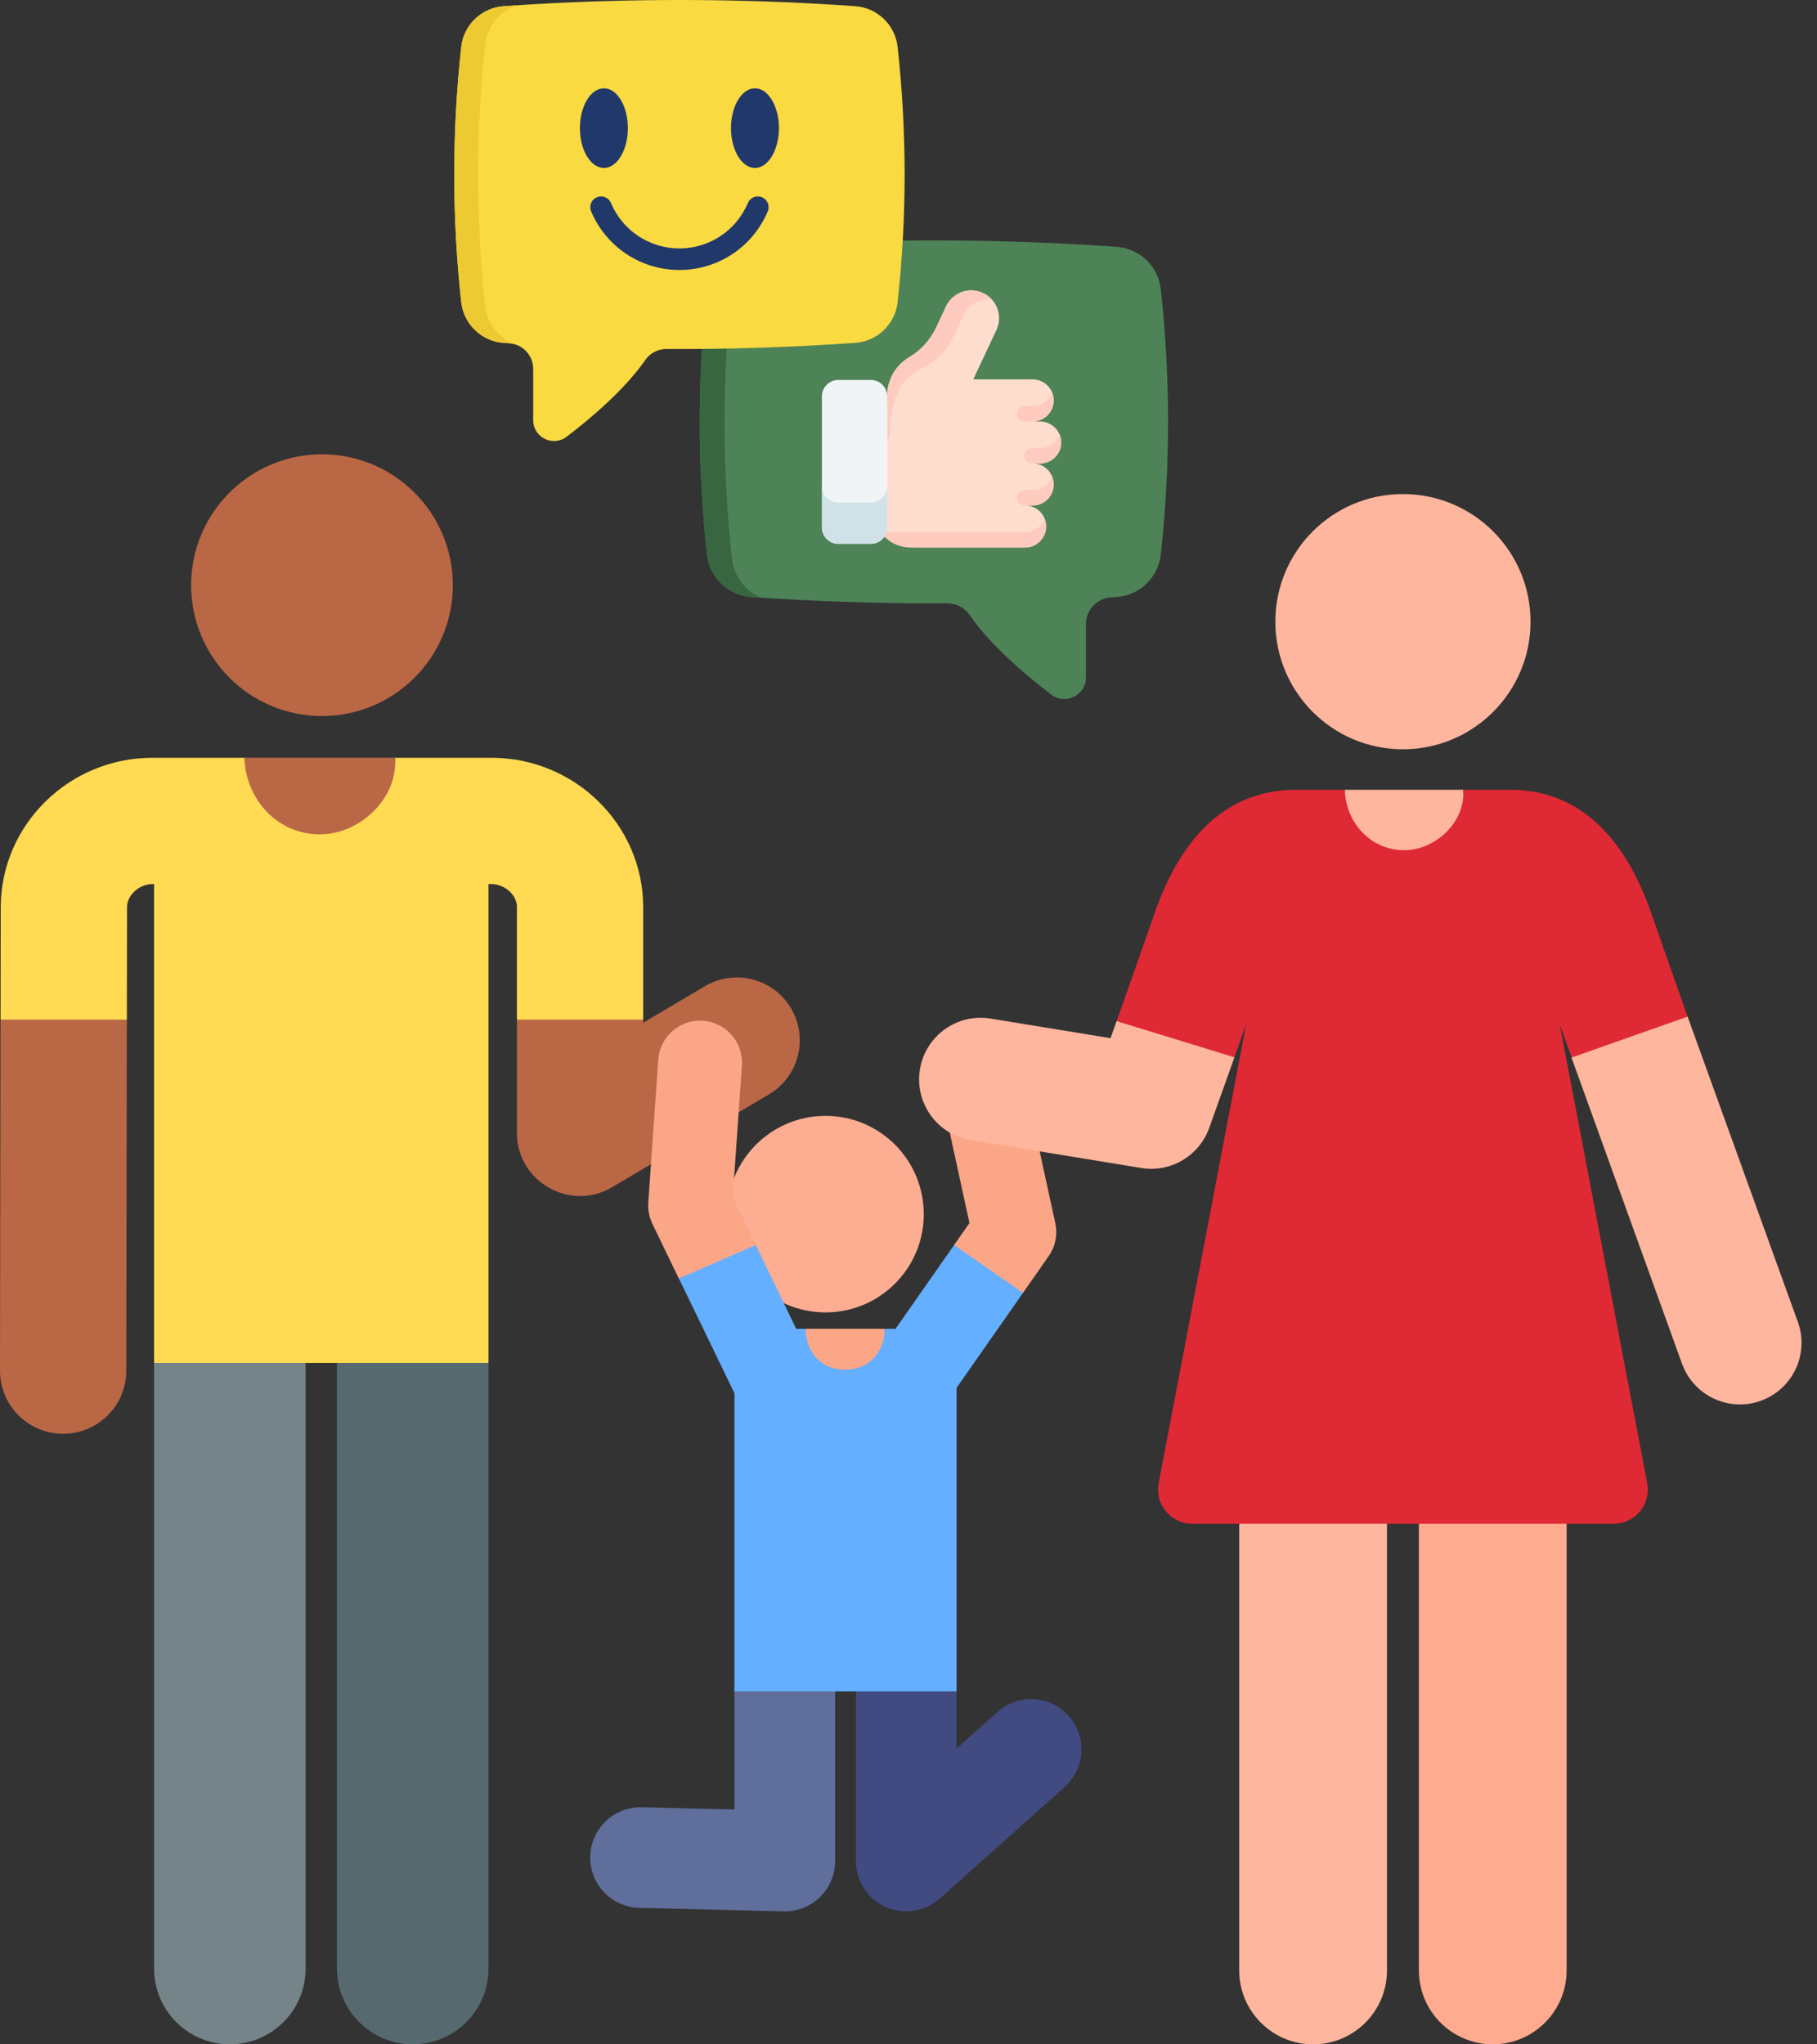 <svg width="56" height="63" viewBox="0 0 56 63" fill="none" xmlns="http://www.w3.org/2000/svg">
<rect x="0" y="0" width="56" height="63" fill="#333333" stroke="none"/>
<path d="M12.721 62.999C11.431 62.999 10.385 61.954 10.385 60.664V41.999C10.385 40.71 11.431 39.664 12.721 39.664C14.01 39.664 15.056 40.709 15.056 41.999V60.664C15.056 61.954 14.011 62.999 12.721 62.999Z" fill="#55696E"/>
<path d="M7.084 62.999C5.794 62.999 4.749 61.954 4.749 60.664V41.999C4.749 40.71 5.794 39.664 7.084 39.664C8.373 39.664 9.419 40.709 9.419 41.999V60.664C9.419 61.954 8.373 62.999 7.084 62.999Z" fill="#748488"/>
<path d="M13.956 18.033C13.956 20.261 12.15 22.066 9.923 22.066C7.695 22.066 5.89 20.26 5.89 18.033C5.89 15.806 7.696 14 9.923 14C12.15 14 13.956 15.806 13.956 18.033ZM0.017 31.421L7.37945e-06 42.234C-0.003 43.309 0.866 44.182 1.941 44.185H1.946C3.018 44.185 3.889 43.318 3.892 42.245L3.909 31.421L2.049 29.893L0.017 31.421ZM7.534 23.351L7.352 26.145H12.367L12.177 23.351H7.534ZM19.823 31.516V31.421L17.918 29.975L15.931 31.421V34.91C15.931 36.419 17.571 37.344 18.86 36.589L23.699 33.725C24.658 33.157 24.941 31.899 24.318 30.975C23.744 30.125 22.608 29.869 21.726 30.391L19.823 31.516Z" fill="#BA6746"/>
<path d="M15.147 23.352H12.177C12.178 23.364 12.179 23.377 12.18 23.389C12.236 24.643 11.072 25.711 9.857 25.711C8.555 25.711 7.591 24.647 7.535 23.389C7.535 23.377 7.535 23.364 7.535 23.352H4.7C2.134 23.352 0.036 25.407 0.023 27.943C0.023 27.948 0.021 29.59 0.018 31.422H3.91C3.913 29.595 3.915 27.958 3.915 27.953C3.917 27.582 4.291 27.244 4.7 27.244H4.749V42H15.056V27.244H15.147C15.556 27.244 15.93 27.582 15.931 27.943V31.422H19.823V27.934C19.811 25.407 17.713 23.352 15.147 23.352Z" fill="#FFDA52"/>
<path d="M24.187 58.903C24.174 58.903 24.162 58.903 24.149 58.902L19.702 58.793C18.846 58.772 18.169 58.061 18.19 57.204C18.211 56.348 18.925 55.672 19.779 55.693L22.636 55.762V52.121C22.636 51.265 23.33 50.57 24.187 50.57C25.043 50.57 25.738 51.265 25.738 52.121V57.352C25.738 58.209 25.043 58.903 24.187 58.903Z" fill="#5F6E9B"/>
<path d="M27.296 58.766C27.023 58.643 26.791 58.445 26.628 58.193C26.465 57.942 26.379 57.649 26.379 57.35V52.119C26.379 51.263 27.073 50.568 27.93 50.568C28.786 50.568 29.48 51.263 29.48 52.119V53.885L30.746 52.754C31.385 52.183 32.365 52.238 32.936 52.877C33.506 53.515 33.451 54.496 32.813 55.066L28.963 58.507C28.74 58.706 28.463 58.837 28.168 58.883C27.872 58.928 27.569 58.888 27.296 58.766Z" fill="#414B82"/>
<path d="M28.471 37.416C28.471 39.088 27.115 40.444 25.442 40.444C23.769 40.444 22.413 39.088 22.413 37.416C22.413 35.743 23.769 34.387 25.442 34.387C27.115 34.387 28.471 35.743 28.471 37.416Z" fill="#FCAD92"/>
<path d="M22.709 39.886L23.292 38.367L22.582 36.897L22.866 32.835C22.915 32.123 22.378 31.506 21.667 31.456C20.953 31.406 20.337 31.944 20.287 32.656L19.98 37.059C19.965 37.283 20.008 37.508 20.105 37.71L20.92 39.398L22.709 39.886ZM29.879 37.69L29.405 38.367L29.733 40.05L31.528 39.842L32.321 38.709C32.423 38.563 32.494 38.397 32.529 38.222C32.564 38.047 32.562 37.867 32.524 37.693L31.487 32.93C31.335 32.232 30.647 31.79 29.949 31.942C29.252 32.094 28.81 32.782 28.962 33.48L29.879 37.69ZM27.37 42.485L27.269 40.948H24.825L24.669 42.485H27.37Z" fill="#FCA688"/>
<path d="M29.406 38.367L27.601 40.948H27.27C27.268 41.579 26.86 42.209 26.048 42.209C25.234 42.209 24.827 41.579 24.826 40.948H24.537L23.293 38.367L20.923 39.397L22.636 42.935V52.121H29.481V42.769L31.529 39.842L29.406 38.367Z" fill="#64AFFF"/>
<path d="M36.634 30.421L34.414 31.467L34.227 31.993L30.531 31.389C29.497 31.219 28.521 31.921 28.352 32.955C28.183 33.989 28.884 34.965 29.919 35.134L35.174 35.993C36.083 36.142 36.958 35.618 37.266 34.763C37.273 34.745 38.046 32.582 38.046 32.582L36.634 30.421ZM45.097 24.338H41.45L41.245 26.567H45.305L45.097 24.338ZM49.636 30.032L48.434 32.592C48.434 32.592 51.819 41.967 51.843 42.033C52.124 42.803 52.851 43.28 53.625 43.28C53.842 43.28 54.062 43.243 54.276 43.164C55.261 42.804 55.767 41.714 55.407 40.73C55.383 40.664 52.012 31.329 52.012 31.329L49.636 30.032ZM40.47 62.999C39.213 62.999 38.193 61.979 38.193 60.722V42.522C38.193 41.264 39.213 40.245 40.47 40.245C41.728 40.245 42.747 41.264 42.747 42.522V60.722C42.747 61.979 41.728 62.999 40.47 62.999Z" fill="#FFB69E"/>
<path d="M46.006 62.998C44.749 62.998 43.73 61.979 43.73 60.721V42.521C43.73 41.264 44.749 40.244 46.006 40.244C47.264 40.244 48.283 41.264 48.283 42.521V60.722C48.283 61.979 47.264 62.998 46.006 62.998Z" fill="#FFAB8F"/>
<path d="M47.171 19.157C47.171 21.329 45.41 23.09 43.238 23.09C41.066 23.09 39.306 21.329 39.306 19.157C39.306 16.985 41.066 15.225 43.238 15.225C45.41 15.225 47.171 16.985 47.171 19.157Z" fill="#FFB69E"/>
<path d="M50.913 28.198C50.032 25.637 48.556 24.338 46.525 24.338H45.097C45.097 24.35 45.1 24.362 45.1 24.374C45.144 25.36 44.229 26.2 43.274 26.2C42.251 26.2 41.493 25.363 41.449 24.374C41.448 24.361 41.449 24.35 41.449 24.338H39.951C37.92 24.338 36.444 25.637 35.564 28.198C35.253 29.101 34.414 31.467 34.414 31.467L38.044 32.582L38.406 31.565L35.71 45.702C35.68 45.855 35.685 46.012 35.723 46.163C35.761 46.313 35.833 46.453 35.932 46.573C36.03 46.693 36.154 46.79 36.295 46.857C36.436 46.923 36.589 46.958 36.745 46.958H49.731C49.887 46.958 50.04 46.923 50.181 46.857C50.322 46.791 50.446 46.694 50.545 46.574C50.644 46.454 50.715 46.314 50.753 46.163C50.791 46.012 50.796 45.855 50.766 45.702L48.071 31.572C48.071 31.572 48.211 31.962 48.438 32.59L52.011 31.329C52.011 31.329 51.168 28.941 50.913 28.198Z" fill="#DF2935"/>
<path d="M35.777 17.086C35.699 17.794 35.126 18.347 34.415 18.397C34.356 18.401 34.298 18.405 34.24 18.409C33.807 18.438 33.47 18.798 33.47 19.232V20.874C33.47 21.426 32.838 21.739 32.398 21.405C31.597 20.794 30.53 19.886 29.876 18.944C29.721 18.721 29.466 18.591 29.194 18.593C27.178 18.603 25.162 18.538 23.151 18.397C22.589 18.357 22.112 18.004 21.9 17.508C21.842 17.375 21.805 17.234 21.789 17.09C21.491 14.364 21.491 11.639 21.789 8.913C21.867 8.206 22.441 7.655 23.15 7.606C26.146 7.395 29.151 7.353 32.152 7.479C32.906 7.51 33.661 7.553 34.415 7.606C35.125 7.655 35.699 8.206 35.776 8.913C36.075 11.637 36.075 14.361 35.777 17.086Z" fill="#4D8357"/>
<path d="M22.558 8.838C22.252 11.629 22.252 14.419 22.558 17.209C22.574 17.357 22.612 17.502 22.671 17.638C22.819 17.983 23.09 18.261 23.432 18.416C23.338 18.41 23.244 18.404 23.15 18.397C22.589 18.358 22.112 18.005 21.899 17.508C21.842 17.375 21.805 17.234 21.789 17.09C21.491 14.364 21.491 11.639 21.789 8.913C21.867 8.206 22.44 7.656 23.149 7.606C23.288 7.596 23.427 7.587 23.565 7.578C23.025 7.764 22.622 8.248 22.558 8.838Z" fill="#386641"/>
<path d="M27.129 16.067C27.13 16.511 27.713 16.871 28.157 16.871H31.595C31.952 16.871 32.242 16.581 32.242 16.224C32.242 16.045 32.17 15.883 32.053 15.766C31.936 15.649 31.774 15.576 31.595 15.576H31.827C32.185 15.576 32.475 15.287 32.475 14.929C32.475 14.75 32.403 14.588 32.285 14.471C32.225 14.411 32.154 14.363 32.075 14.33C31.997 14.298 31.912 14.281 31.827 14.281H32.06C32.413 14.281 32.7 13.999 32.707 13.647C32.714 13.284 32.409 12.987 32.045 12.987H31.827C32.185 12.987 32.475 12.697 32.475 12.339C32.475 12.16 32.403 11.998 32.285 11.881C32.225 11.821 32.154 11.773 32.075 11.741C31.997 11.708 31.912 11.692 31.827 11.692H30.006L30 11.682L30.71 10.17C30.912 9.741 30.727 9.23 30.299 9.029C30.185 8.975 30.061 8.947 29.935 8.947C29.612 8.947 29.304 9.13 29.157 9.441L28.854 10.088C28.674 10.47 28.387 10.792 28.023 11.006C27.783 11.146 27.584 11.361 27.461 11.636C27.38 11.818 27.34 12.015 27.344 12.215L27.129 16.067Z" fill="#FFDDCE"/>
<path d="M30.564 9.225C30.535 9.221 30.506 9.22 30.476 9.22C30.154 9.22 29.845 9.402 29.699 9.714L29.395 10.36C29.216 10.742 28.929 11.065 28.565 11.278C28.325 11.419 27.461 11.638 27.429 13.274C27.427 13.402 27.381 13.52 27.347 13.637L27.344 12.217C27.34 12.017 27.38 11.82 27.461 11.638C27.578 11.374 27.775 11.153 28.024 11.008C28.387 10.794 28.675 10.471 28.854 10.09L29.157 9.443C29.304 9.132 29.612 8.949 29.935 8.949C30.057 8.949 30.181 8.975 30.299 9.031C30.399 9.078 30.489 9.143 30.564 9.225ZM32.242 16.226C32.242 16.583 31.952 16.873 31.595 16.873H28.067C27.885 16.873 27.706 16.83 27.543 16.747C27.381 16.664 27.241 16.544 27.134 16.396H31.595C31.868 16.396 32.102 16.227 32.197 15.987C32.197 15.987 32.197 15.988 32.197 15.988C32.197 15.988 32.197 15.988 32.197 15.988C32.227 16.064 32.242 16.144 32.242 16.226ZM32.429 14.692C32.459 14.768 32.474 14.849 32.474 14.931C32.474 15.288 32.185 15.578 31.827 15.578H31.579C31.516 15.578 31.455 15.553 31.411 15.508C31.366 15.464 31.341 15.403 31.341 15.34C31.341 15.277 31.366 15.216 31.411 15.171C31.455 15.126 31.516 15.101 31.579 15.101H31.827C32.101 15.101 32.334 14.932 32.429 14.692ZM32.662 13.397C32.692 13.473 32.707 13.554 32.707 13.636C32.707 13.994 32.417 14.283 32.06 14.283H31.812C31.748 14.283 31.688 14.258 31.643 14.213C31.599 14.169 31.573 14.108 31.573 14.045C31.573 13.982 31.599 13.921 31.643 13.876C31.688 13.832 31.748 13.806 31.812 13.806H32.06C32.333 13.806 32.567 13.637 32.662 13.397ZM32.429 12.103C32.459 12.178 32.475 12.259 32.475 12.341C32.475 12.699 32.185 12.989 31.828 12.989H31.579C31.516 12.989 31.456 12.963 31.411 12.919C31.366 12.874 31.341 12.813 31.341 12.75C31.341 12.687 31.366 12.626 31.411 12.582C31.456 12.537 31.516 12.512 31.579 12.512H31.828C32.101 12.512 32.334 12.342 32.429 12.103Z" fill="#FFCBBE"/>
<path d="M25.331 12.216V16.253C25.331 16.533 25.558 16.76 25.838 16.76H26.838C27.118 16.76 27.345 16.533 27.345 16.253V12.216C27.345 11.936 27.118 11.709 26.838 11.709H25.838C25.558 11.709 25.331 11.936 25.331 12.216Z" fill="#F1F4F6"/>
<path d="M25.331 14.98V16.252C25.331 16.532 25.558 16.759 25.838 16.759H26.838C27.117 16.759 27.344 16.532 27.344 16.252V14.98C27.344 15.261 27.117 15.488 26.838 15.488H25.838C25.558 15.488 25.331 15.261 25.331 14.98Z" fill="#D0E2E7"/>
<path d="M14.215 9.306C14.289 9.987 14.841 10.518 15.524 10.566C15.58 10.57 15.637 10.574 15.693 10.578C16.109 10.606 16.433 10.952 16.433 11.37V12.948C16.433 13.479 17.041 13.78 17.463 13.459C18.234 12.872 19.259 11.998 19.889 11.093C20.037 10.878 20.283 10.753 20.544 10.755C22.482 10.765 24.419 10.702 26.356 10.566C26.896 10.528 27.354 10.189 27.559 9.712C27.614 9.584 27.65 9.448 27.665 9.309C27.952 6.689 27.952 4.068 27.665 1.447C27.59 0.767 27.039 0.238 26.357 0.19C23.476 -0.013 20.585 -0.053 17.7 0.068C16.975 0.098 16.249 0.139 15.524 0.19C14.842 0.238 14.29 0.767 14.215 1.447C13.928 4.067 13.928 6.686 14.215 9.306Z" fill="#F9DA41"/>
<path d="M14.954 1.376C14.661 4.059 14.661 6.742 14.954 9.425C14.97 9.567 15.006 9.706 15.063 9.837C15.205 10.169 15.466 10.436 15.795 10.585C15.705 10.58 15.614 10.573 15.524 10.567C14.984 10.529 14.526 10.19 14.321 9.713C14.266 9.584 14.23 9.449 14.215 9.31C13.928 6.69 13.928 4.069 14.215 1.448C14.29 0.768 14.841 0.239 15.523 0.191C15.657 0.182 15.79 0.172 15.923 0.164C15.404 0.343 15.017 0.808 14.954 1.376Z" fill="#EDC932"/>
<path d="M23.268 5.176C23.675 5.176 24.007 4.625 24.007 3.948C24.007 3.271 23.675 2.721 23.268 2.721C22.86 2.721 22.529 3.271 22.529 3.948C22.529 4.625 22.86 5.176 23.268 5.176ZM18.612 5.176C19.02 5.176 19.351 4.625 19.351 3.948C19.351 3.271 19.02 2.721 18.612 2.721C18.205 2.721 17.873 3.271 17.873 3.948C17.873 4.625 18.205 5.176 18.612 5.176ZM23.485 6.079C23.404 6.044 23.312 6.044 23.231 6.077C23.149 6.11 23.084 6.174 23.05 6.256C22.691 7.106 21.863 7.656 20.94 7.656C20.017 7.656 19.189 7.106 18.83 6.256C18.759 6.087 18.564 6.007 18.395 6.079C18.355 6.096 18.319 6.12 18.288 6.151C18.257 6.182 18.233 6.219 18.217 6.259C18.2 6.3 18.192 6.343 18.192 6.387C18.192 6.43 18.201 6.473 18.218 6.513C18.681 7.611 19.749 8.32 20.94 8.32C22.131 8.32 23.199 7.611 23.662 6.513C23.679 6.473 23.687 6.43 23.688 6.387C23.688 6.343 23.68 6.3 23.663 6.259C23.647 6.219 23.623 6.182 23.592 6.151C23.561 6.12 23.525 6.096 23.485 6.079Z" fill="#21386B"/>
</svg>
